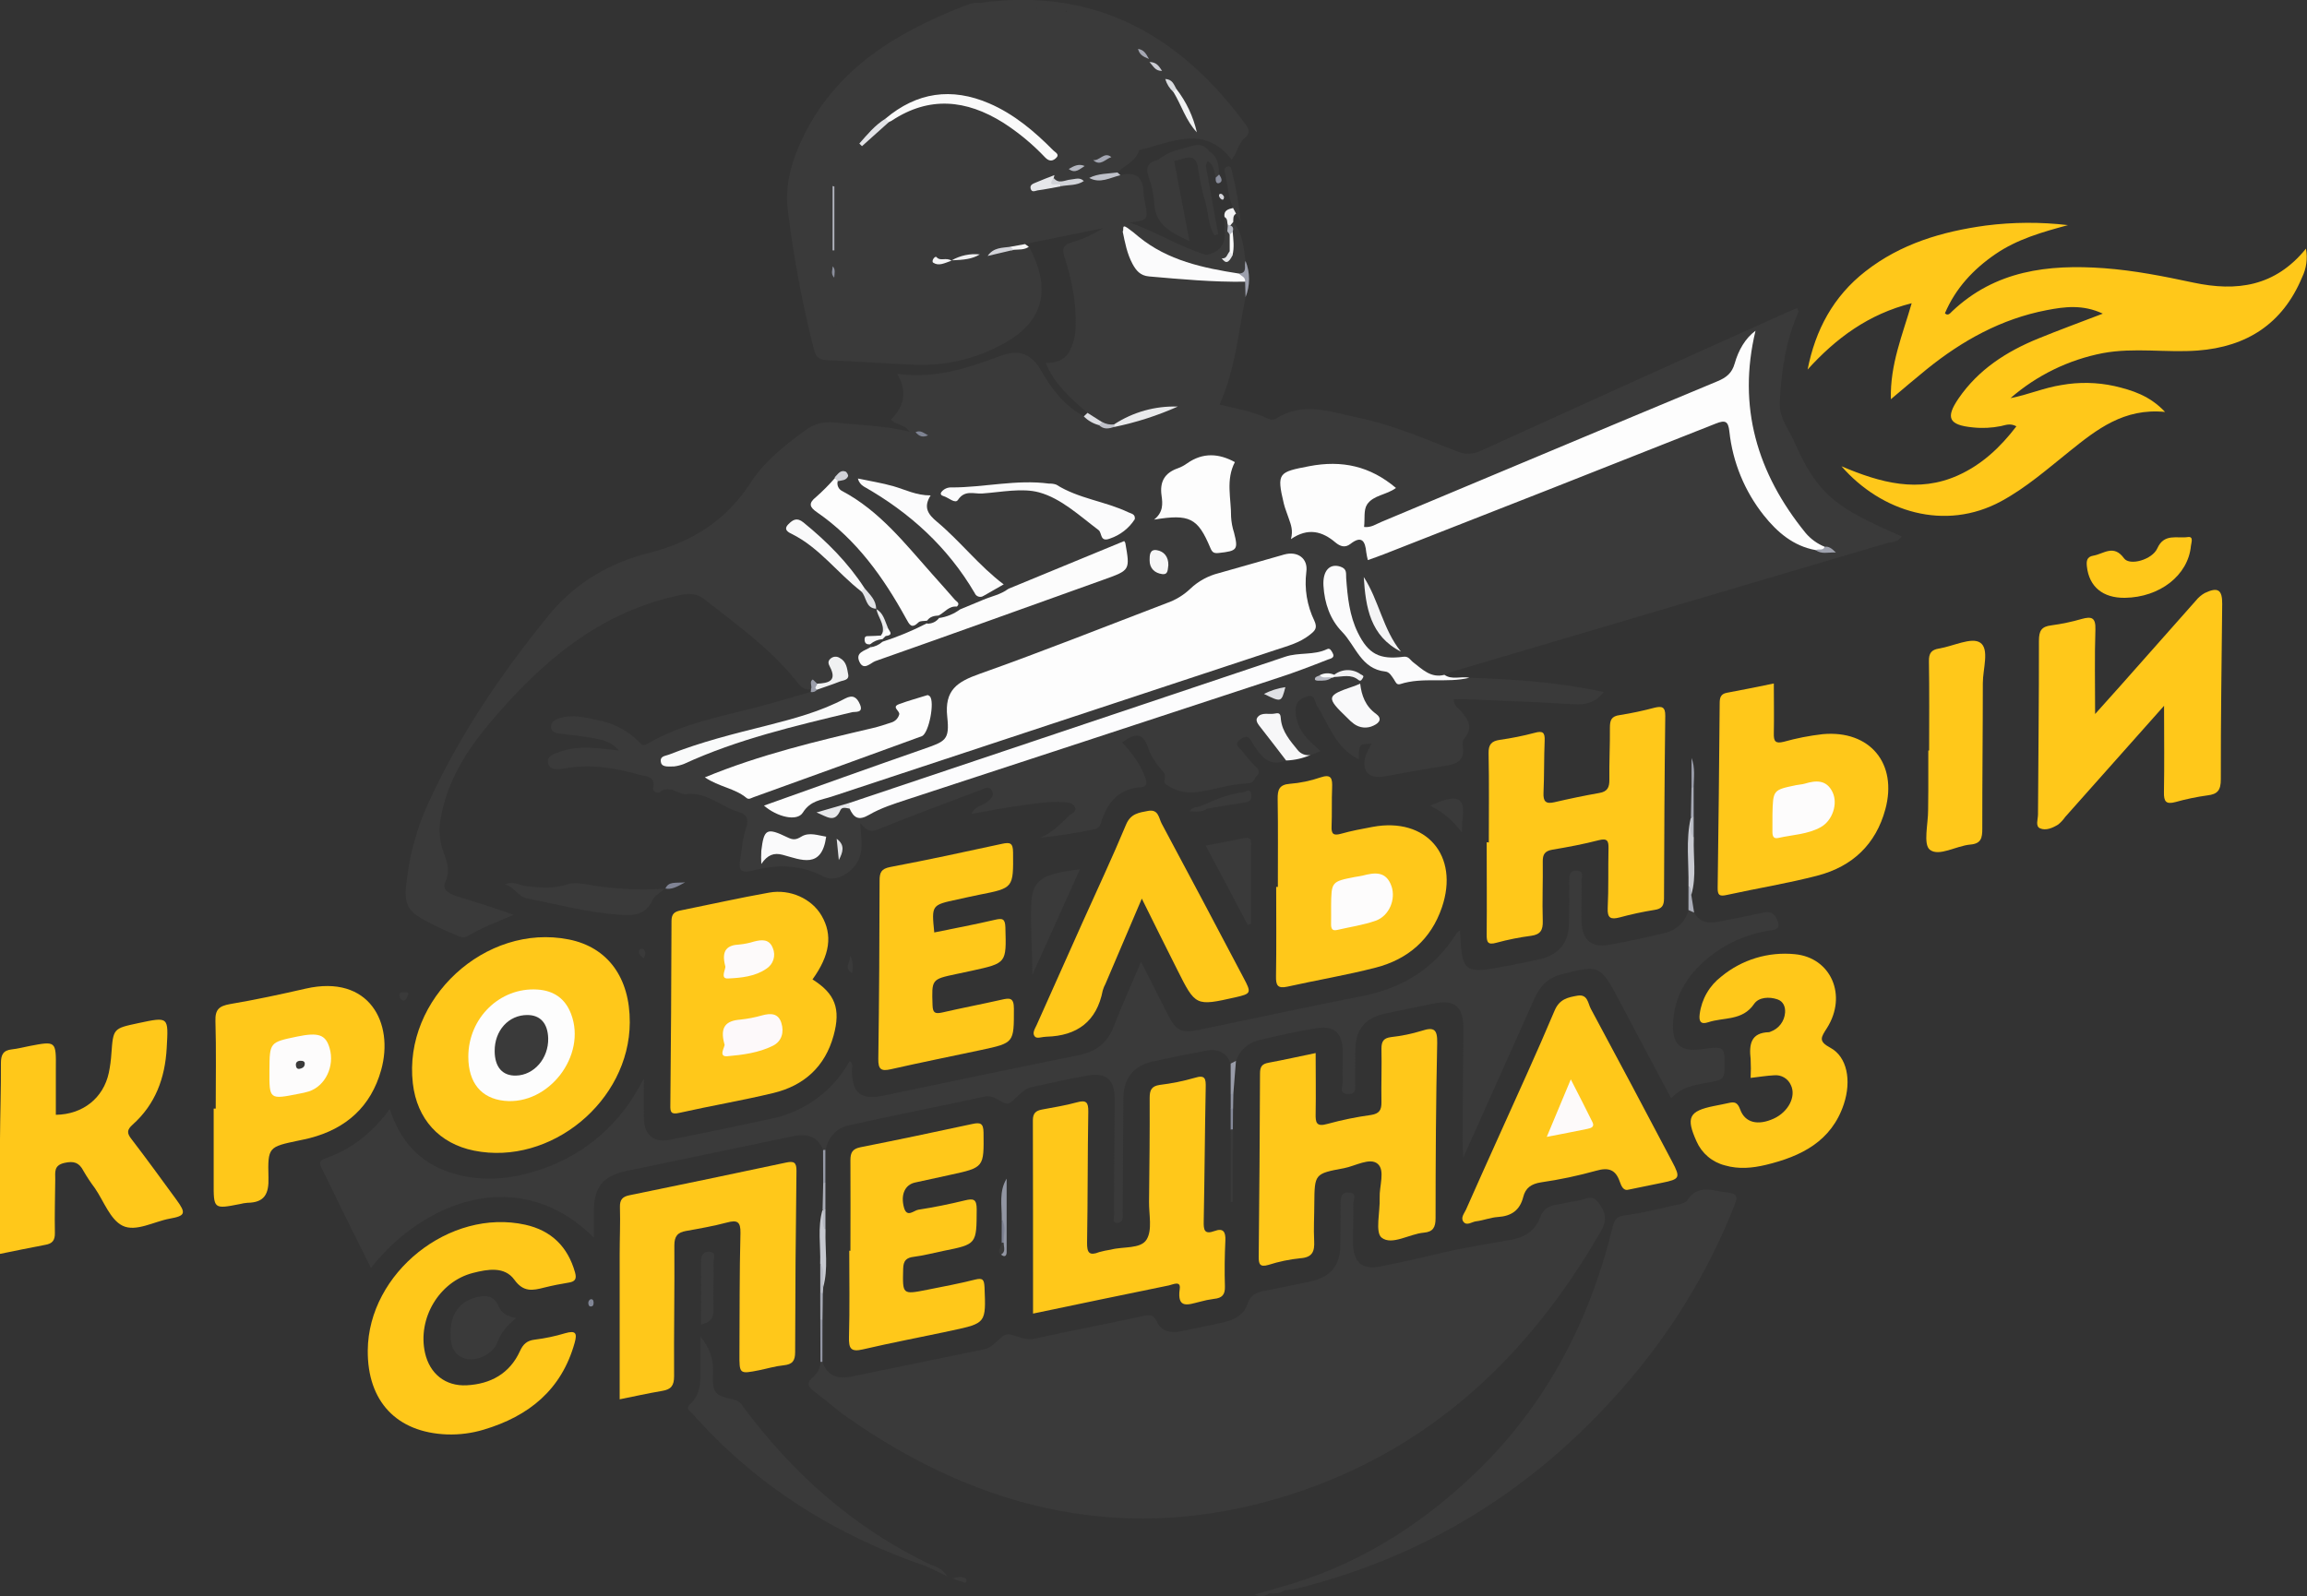 <svg width="380" height="263" viewBox="0 0 380 263" fill="none" xmlns="http://www.w3.org/2000/svg">
<rect x="0" y="0" width="380" height="263" fill="#333333" stroke="none"/>
<g clip-path="url(#clip0)">
<path d="M242.034 111.671C249.435 111.901 256.811 112.411 264.153 114.017C262.801 115.776 261.189 116.158 259.196 116.031C253.319 115.664 247.441 115.463 241.564 115.208C240.869 115.174 240.168 115.208 239.458 115.208C239.394 116.242 240.158 116.589 240.604 117.114C241.755 118.481 242.73 119.818 241.265 121.582C241.003 121.903 240.875 122.314 240.908 122.728C241.476 125.623 239.571 125.962 237.45 126.28C234.31 126.77 231.186 127.353 228.061 127.921C225.445 128.411 224.187 127.015 224.97 124.438C225.234 123.778 225.554 123.142 225.925 122.537C223.844 122.576 223.844 122.576 223.814 125.099C219.989 123.252 218.882 119.377 216.899 116.207C216.478 115.526 216.654 114.292 215.199 114.772C214.073 115.149 213.421 115.688 213.407 117.011C213.407 119.661 214.876 121.42 216.703 123.002C216.938 123.203 217.149 123.424 217.506 123.762L215.855 124.438C213.603 124.497 212.128 123.326 210.958 120.656C210.541 119.676 210.61 118.285 209.038 118.206C208.705 118.206 208.293 118.304 208.22 118.608C207.926 119.833 209.077 120.401 209.518 121.302C210.194 122.684 211.967 123.443 211.82 125.3C209.023 126.417 207.706 124.619 206.432 122.63C206.016 121.988 205.717 120.857 204.414 121.734C202.979 122.713 204.307 123.247 204.679 123.816C205.297 124.678 205.994 125.482 206.76 126.216C207.25 126.706 207.686 127.196 207.02 127.823C206.53 128.254 206.731 129.023 205.433 129.072C202.553 129.17 199.752 130.238 196.828 130.542C195.131 130.699 193.435 130.232 192.057 129.229C191.396 128.793 192.273 127.921 191.631 127.196C190.622 126.045 189.603 124.747 189.148 123.301C188.232 120.426 186.772 120.915 184.828 122.321C186.371 124.002 187.767 125.751 188.58 127.931C189.001 129.028 189.045 129.616 187.698 129.734C184.446 130.018 182.619 131.983 181.556 134.912C181.326 135.549 181.243 136.441 180.361 136.612C177.375 137.242 174.357 137.712 171.32 138.018C173.313 137.249 174.665 135.75 176.105 134.388C176.531 133.981 177.462 133.741 177.021 132.918C176.712 132.33 175.978 132.223 175.302 132.174C172.672 131.987 170.091 132.448 167.509 132.81C165.095 133.144 162.705 133.629 160.03 134.099C160.594 132.776 161.877 132.752 162.651 132.105C163.224 131.615 163.831 131.096 163.376 130.263C162.92 129.43 162.279 129.881 161.671 130.111C155.975 132.276 150.235 134.354 144.598 136.666C143.358 137.156 142.731 136.862 141.698 135.603C141.811 138.229 142.364 140.306 141.056 142.305C139.959 143.99 137.51 145.411 135.669 144.436C131.795 142.369 127.832 142.423 123.792 143.481C121.872 143.971 121.681 143.099 121.921 141.639C122.205 139.87 122.337 138.043 122.9 136.362C123.39 134.893 122.959 134.158 121.671 133.785C118.771 132.953 116.538 130.469 113.046 130.846C111.768 130.988 110.338 129.175 108.638 130.542C108.3 130.817 107.458 130.322 107.565 129.891C108.055 127.813 106.439 127.975 105.332 127.657C101.296 126.5 97.216 125.849 93.014 126.608C91.941 126.804 90.565 126.966 90.281 125.741C89.997 124.516 91.422 124.159 92.368 123.821C95.478 122.718 98.647 123.306 101.928 123.659C100.493 121.881 98.499 121.778 96.614 121.44C95.174 121.18 93.675 121.082 92.245 120.886C91.589 120.798 90.835 120.607 90.776 119.862C90.688 119.034 91.344 118.579 92.093 118.343C94.307 117.662 96.501 118.206 98.612 118.686C101.115 119.158 103.416 120.38 105.21 122.189C105.606 122.606 105.871 122.993 106.61 122.557C112.488 119.127 119.1 117.991 125.545 116.281C128.219 115.575 130.864 114.767 133.524 114.003C133.847 113.679 134.213 113.401 134.611 113.175C135.798 112.983 136.923 112.517 137.897 111.813C139.308 110.784 139.328 110.701 137.78 109.295C137.241 112.675 137.241 112.675 134.508 112.945C134.126 112.822 133.935 112.484 133.636 112.004C133.597 111.886 133.499 112.146 133.548 112.185C134.077 112.602 133.974 113.082 133.548 113.542C132.358 113.797 131.76 112.949 131.153 112.195C126.868 106.85 121.358 102.926 116.019 98.737C114.697 97.694 113.408 97.757 111.9 98.081C98.828 100.829 89.326 108.937 81 118.735C77.018 123.419 73.682 128.534 72.6 134.775C72.272 136.463 72.362 138.206 72.865 139.851C73.442 141.644 74.334 143.192 73.354 145.293C72.644 146.851 74.442 147.405 75.666 147.797C78.634 148.747 81.636 149.615 84.605 150.736C81.994 151.853 79.423 152.779 77.082 154.21C76.435 154.612 75.803 154.362 75.215 154.117C74.011 153.627 72.825 153.083 71.655 152.51C66.679 150.06 66.35 149.325 67.173 143.75C67.736 139.877 68.84 136.102 70.455 132.536C75.578 121.268 82.459 111.142 90.247 101.534C94.689 96.052 100.346 92.765 106.899 91.099C114.045 89.282 119.634 85.749 123.655 79.503C125.922 75.986 129.248 73.399 132.622 70.915C133.328 70.375 134.134 69.983 134.994 69.762C135.854 69.54 136.75 69.494 137.628 69.626C141.585 70.062 145.582 70.087 149.843 71.135C148.927 69.827 147.551 70.058 146.762 69.127C148.844 67.025 149.574 64.62 147.776 61.587C153.894 62.449 159.281 60.705 164.625 58.697C167.882 57.477 169.855 58.207 171.579 61.215C173.303 64.223 175.39 66.888 178.505 68.563C179.514 68.749 180.298 69.435 181.238 69.783C181.938 70.177 182.757 70.306 183.545 70.146C186.642 68.836 189.86 67.837 193.154 67.162C189.875 67.776 186.673 68.746 183.604 70.053C183.267 70.168 182.91 70.213 182.555 70.185C182.2 70.156 181.855 70.054 181.542 69.886C180.645 69.372 179.485 69.195 179.093 68.005C176.477 65.688 173.759 63.458 172.236 59.799C173.857 59.828 175.214 59.422 176.032 58.084C176.766 56.806 177.157 55.36 177.168 53.886C177.329 49.922 176.531 46.101 175.346 42.363C174.91 40.976 175.121 40.325 176.595 39.913C178.4 39.384 180.121 38.602 181.708 37.591L168.851 40.197C168.195 40.805 167.314 40.741 166.53 40.971C165.846 41.033 165.17 41.155 164.507 41.334C165.335 41.079 166.211 41.118 167.039 40.844C167.867 40.57 168.665 40.761 169.488 40.633C173.495 48.119 171.712 53.606 164.101 57.241C159.997 59.275 155.454 60.261 150.877 60.112C145.979 59.911 141.115 59.544 136.232 59.348C134.968 59.294 134.405 58.858 134.082 57.624C132.151 50.048 130.709 42.357 129.762 34.598C129.307 30.992 130.154 27.44 131.584 24.113C136.869 11.822 147.218 5.467 159.051 0.897C162.808 1.23 166.569 1.083 170.316 1.132C171.256 1.822 172.348 1.563 173.387 1.622C174.092 1.896 174.783 2.283 175.561 1.984C175.899 1.891 175.414 1.622 175.561 1.916C175.63 2.043 175.561 2.058 175.41 2.092C174.646 2.244 174.048 1.739 173.357 1.602C172.451 1.499 171.486 1.867 170.644 1.269C168.195 0.931 165.707 1.235 163.243 1.088C162.651 1.053 161.774 1.578 161.524 0.461C180.268 -2.107 194.261 5.698 205.115 20.415C205.712 21.228 206.035 21.884 205.085 22.673C203.969 23.589 203.841 25.123 202.871 26.294C198.37 20.478 192.934 23.447 187.664 24.741C186.165 25.23 184.813 26.21 183.138 26.166C182.159 26.088 181.365 26.607 180.498 26.896C179.939 27.185 179.353 27.421 178.75 27.602C177.885 27.655 177.045 27.916 176.301 28.361C175.6 28.941 174.753 29.314 173.852 29.439C172.808 29.672 171.817 30.101 170.933 30.703C172.402 30.576 173.504 30.164 174.66 30.12C175.875 29.801 177.143 29.792 178.338 29.385C178.762 29.179 179.224 29.062 179.695 29.042C181.321 29.184 182.913 28.523 184.544 28.866C187.081 28.165 188.281 29.209 188.364 31.761C188.392 32.246 188.459 32.727 188.565 33.201C189.163 36.239 189.167 36.239 186.043 36.69C185.279 37.224 185.298 37.919 185.636 38.684C187.36 44.254 186.439 44.876 194.452 45.243C197.44 45.381 200.398 45.954 203.4 45.817C203.73 45.778 204.064 45.813 204.379 45.92C204.693 46.027 204.98 46.202 205.217 46.434C205.415 47.263 205.397 48.128 205.164 48.947C203.964 54.826 203.484 60.872 200.873 66.667C203.523 67.294 206.398 67.779 209.028 69.043C209.219 69.115 209.423 69.145 209.627 69.131C209.83 69.118 210.028 69.061 210.208 68.965C214.685 66.079 219.255 67.897 223.721 68.818C229.315 69.974 234.58 72.248 239.884 74.325C240.535 74.618 241.243 74.762 241.957 74.745C242.671 74.728 243.372 74.551 244.008 74.227C260.595 66.672 277.2 59.16 293.823 51.691C294.543 51.367 295.293 51.069 295.988 50.76C296.135 51.069 296.292 51.25 296.253 51.348C294.196 56.022 293.446 60.852 293.172 66.001C293.035 68.5 294 69.729 294.862 71.429C295.009 71.718 295.195 71.988 295.322 72.287C299.441 81.869 302.669 83.726 313.214 88.375C312.655 89.394 311.544 89.267 310.691 89.517C286.81 96.598 262.925 103.666 239.037 110.72C238.653 110.86 238.278 111.024 237.915 111.21C236.196 112.381 234.766 111.362 233.448 110.47C232.344 109.647 230.996 109.216 229.618 109.246C226.787 109.309 224.97 107.59 223.555 105.326C221.899 102.686 221.596 99.663 221.16 96.679C221.086 96.189 221.116 95.7 221.018 95.21C220.92 94.72 220.685 94.23 220.131 94.176C219.46 94.093 219.098 94.563 218.848 95.107C218.574 95.709 218.515 96.387 218.682 97.027C220.117 102.784 223.379 107.036 228.35 110.431C231.288 112.435 234.144 110.985 236.96 111.685C238.626 112.109 240.371 112.104 242.034 111.671Z" fill="#3A3A3A"/>
<path d="M135.463 224.38C136.257 226.648 137.912 227.256 140.126 226.83C147.463 225.321 154.8 223.812 162.136 222.303C163.851 221.95 164.909 219.741 166.094 219.853C167.441 219.971 168.734 220.931 170.399 220.564C176.365 219.251 182.369 218.114 188.335 216.831C189.447 216.595 190.025 216.566 190.583 217.81C191.264 219.314 192.777 219.672 194.354 219.368C196.828 218.878 199.306 218.389 201.76 217.806C203.42 217.418 204.953 216.527 205.457 214.9C206.011 213.142 207.226 212.877 208.675 212.603C211.075 212.152 213.465 211.623 215.855 211.133C219.166 210.418 220.753 208.512 220.783 205.151C220.817 202.946 220.827 200.742 220.827 198.542C220.827 197.533 220.729 196.406 222.188 196.494C223.648 196.582 222.889 197.739 222.908 198.395C222.962 200.516 222.845 202.638 222.864 204.764C222.894 207.909 224.265 209.257 227.272 208.683C230.931 207.988 234.57 207.101 238.204 206.263C241.716 205.455 245.34 204.901 248.925 204.264C251.164 203.867 252.907 202.736 253.696 200.551C254.186 199.194 255.106 198.684 256.39 198.478C257.594 198.282 258.789 197.989 259.994 197.812C261.101 197.65 262.218 196.69 263.286 198.136C264.353 199.581 264.853 200.815 263.736 202.765C251.864 223.513 235.383 238.989 212.383 246.304C186.101 254.662 161.892 249.145 139.631 233.566C137.765 232.258 136.066 230.71 134.244 229.363C133.127 228.544 132.681 227.893 133.999 226.835C134.335 226.533 134.609 226.168 134.804 225.76C134.999 225.352 135.111 224.91 135.135 224.459C135.243 224.086 135.346 224.081 135.463 224.38Z" fill="#3A3A3A"/>
<path d="M202.71 175.242C201.995 173.282 200.491 172.763 198.605 173.121C195.667 173.684 192.689 174.262 189.75 174.928C186.699 175.624 185.078 177.701 185.043 180.891C184.99 186.848 184.97 192.805 184.936 198.763C184.936 199.253 184.906 199.742 184.936 200.232C184.965 200.869 184.808 201.457 184.108 201.482C183.128 201.521 183.51 200.683 183.51 200.223C183.51 197.038 183.51 193.854 183.54 190.674C183.54 187.406 183.608 184.144 183.589 180.876C183.589 177.936 182.183 176.687 179.239 177.192C176.115 177.726 173.014 178.441 169.934 179.122C168.322 179.475 167.485 181.023 166.285 181.738C165.384 182.272 163.944 180.303 162.264 180.66C154.785 182.277 147.277 183.752 139.807 185.412C137.78 185.863 136.443 187.333 135.977 189.449C135.87 189.724 135.742 189.733 135.595 189.484C134.645 187.137 132.838 186.745 130.59 187.215C121.428 189.139 112.259 191.053 103.084 192.957C99.366 193.731 97.848 195.583 97.819 199.414C97.819 200.85 97.819 202.285 97.819 203.931C89.159 195.186 77.248 195.015 66.708 203.255C64.629 204.921 62.747 206.819 61.1 208.914C59.861 206.435 58.71 204.142 57.578 201.844C56.109 198.846 54.64 195.843 53.17 192.844C52.769 192.026 52.191 191.34 53.66 190.831C57.921 189.361 61.335 186.637 64.195 182.733C65.851 187.789 68.848 191.291 73.677 193.021C78.394 194.687 83.14 194.491 87.881 193.055C95.185 190.966 101.368 186.074 105.082 179.445C105.312 179.049 105.542 178.652 106.062 177.736C106.062 180.298 106.022 182.287 106.062 184.276C106.125 187.024 107.663 188.323 110.357 187.789C115.872 186.698 121.375 185.555 126.867 184.359C129.611 183.819 132.204 182.686 134.465 181.04C136.725 179.393 138.599 177.272 139.954 174.825C140.601 175.315 140.317 175.898 140.322 176.378C140.366 180.17 141.791 181.278 145.592 180.499C156.264 178.274 166.936 176.016 177.628 173.865C180.435 173.302 182.34 171.95 183.398 169.24C184.754 165.772 186.287 162.382 187.948 158.462L192.263 166.972C193.732 169.912 194.57 170.299 197.675 169.647C206.569 167.795 215.454 165.875 224.368 164.116C230.945 162.823 236.191 159.658 239.81 153.94C239.946 153.748 240.1 153.569 240.271 153.406C240.325 153.357 240.423 153.353 240.501 153.323C240.77 160.265 241.123 160.535 248.176 159.158C250.013 158.8 251.859 158.457 253.681 158.026C256.806 157.282 258.388 155.293 258.442 152.108C258.481 149.82 258.486 147.537 258.471 145.249C258.471 144.294 258.471 143.349 259.789 143.456C260.979 143.554 260.499 144.539 260.509 145.147C260.553 147.351 260.464 149.556 260.509 151.76C260.538 154.803 262.076 156.17 264.995 155.68C268.041 155.136 271.073 154.479 274.08 153.754C275.049 153.568 275.944 153.11 276.662 152.433C277.379 151.757 277.889 150.889 278.131 149.933C278.67 149.575 278.792 150.134 279.061 150.359C279.958 152.02 281.461 152.167 283.068 151.868C285.468 151.421 287.859 150.931 290.243 150.398C291.414 150.134 292.202 150.286 292.726 151.555C293.216 152.706 292.991 153.098 291.771 153.279C287.871 153.811 284.202 155.436 281.187 157.968C277.798 160.809 275.667 164.336 275.569 168.907C275.501 172.126 276.906 173.317 280.134 172.89C284.209 172.322 284.101 172.322 284.052 176.32C284.052 177.873 283.171 178 282.127 178.216C279.747 178.706 277.23 178.813 275.27 180.954C273.419 177.481 271.627 174.12 269.839 170.759C268.771 168.751 267.713 166.732 266.645 164.719C263.599 158.977 263.418 158.938 257.158 160.54C254.866 161.127 253.593 162.617 252.687 164.65C248.915 173.121 245.115 181.576 241.035 190.694C240.971 189.332 240.898 188.602 240.903 187.877C240.942 181.758 241.006 175.629 241.045 169.525C241.045 165.811 239.639 164.625 236.069 165.365C233.434 165.904 230.803 166.428 228.178 166.997C224.843 167.722 223.28 169.608 223.246 172.969C223.222 174.683 223.246 176.398 223.202 178.108C223.173 178.995 223.628 180.293 222.031 180.259C220.435 180.224 221.209 178.96 221.169 178.24C221.086 176.535 221.223 174.811 221.169 173.106C221.101 170.25 219.769 168.961 216.992 169.402C213.7 169.892 210.434 170.646 207.196 171.43C206.36 171.641 205.591 172.063 204.964 172.656C204.337 173.248 203.873 173.992 203.616 174.816C203.356 175.066 203.258 175.585 202.71 175.242Z" fill="#3A3A3A"/>
<path d="M356.623 67.873C349.844 67.201 345.358 70.763 340.901 74.344C337.277 77.249 333.785 80.321 329.666 82.565C320.36 87.631 309.869 84.338 303.32 76.823C309.785 79.577 315.996 81.233 322.476 78.342C326.433 76.569 329.465 73.727 332.134 70.239C331.096 69.68 330.332 70.048 329.592 70.204C328.068 70.513 326.505 70.586 324.959 70.42C320.982 70.033 320.423 68.833 322.613 65.638C325.88 60.882 330.493 57.917 335.714 55.786C339.094 54.405 342.522 53.151 346.367 51.676C343.056 50.128 340.059 50.535 337.11 51.103C329.656 52.538 323.215 56.11 317.367 60.833C315.482 62.356 313.645 63.938 311.456 65.776C311.309 60.039 313.361 55.238 314.884 49.961C307.763 51.749 302.419 55.723 297.742 60.886C299.025 54.351 301.978 48.834 307.253 44.719C313.082 40.153 319.894 38.145 327.099 37.16C331.589 36.586 336.132 36.563 340.627 37.091C336.454 38.228 332.301 39.379 328.657 41.883C325.013 44.386 322.118 47.497 320.36 51.617C320.85 52.107 321.227 51.617 321.535 51.304C328.652 44.558 337.355 43.519 346.587 44.19C351.568 44.558 356.442 45.528 361.281 46.561C368.402 48.075 374.74 47.242 379.829 40.967C380.13 42.576 379.903 44.239 379.182 45.709C375.999 53.337 370.087 57.148 361.986 57.756C356.78 58.143 351.534 57.217 346.347 58.187C340.724 59.279 335.487 61.834 331.164 65.594C334.015 65.055 336.689 63.88 339.554 63.439C342.453 62.92 345.426 62.978 348.302 63.61C351.211 64.301 354.061 65.158 356.623 67.873Z" fill="#FFC81A"/>
<path d="M210.497 261.614C222.982 258.243 233.625 251.673 242.906 242.791C254.622 231.582 261.792 217.806 265.622 202.187C265.95 200.859 266.347 200.389 267.743 200.227C270.481 199.87 273.179 199.179 275.883 198.576C276.588 198.42 277.568 198.292 277.886 197.802C279.683 195.029 282.088 196.22 284.464 196.47C286.09 196.646 286.296 197.077 285.718 198.542C281.733 208.64 276.168 218.039 269.232 226.389C254.582 244.06 236.255 256.014 213.931 261.663C213.152 261.863 212.334 261.922 211.531 262.05C211.041 262.255 210.532 262.505 210.497 261.614Z" fill="#3A3A3A"/>
<path d="M103.735 168.466C103.676 181.439 90.707 192.114 78.085 189.582C72.365 188.43 68.682 184.389 68.001 178.5C66.389 164.572 79.966 152.045 93.704 154.788C100.096 156.062 103.77 161.069 103.735 168.466Z" fill="#FFC81A"/>
<path d="M170.159 216.429C170.159 205.651 170.159 195.113 170.13 184.585C170.13 183.414 170.619 183.002 171.628 182.811C173.553 182.448 175.493 182.145 177.373 181.625C178.921 181.199 179.284 181.601 179.259 183.174C179.137 190.361 179.181 197.543 179.058 204.73C179.029 206.42 179.435 206.949 181.071 206.293C181.699 206.121 182.337 205.986 182.981 205.891C185.004 205.347 187.879 205.817 188.859 204.235C189.838 202.653 189.241 200.129 189.265 198.013C189.329 192.301 189.393 186.583 189.368 180.866C189.368 179.578 189.696 178.946 191.033 178.75C192.976 178.517 194.898 178.128 196.779 177.589C198.552 177.03 198.63 177.765 198.6 179.181C198.458 186.529 198.414 193.878 198.272 201.227C198.243 202.618 198.356 203.456 200.07 202.819C201.48 202.295 201.902 202.956 201.838 204.367C201.72 206.895 201.686 209.433 201.764 211.961C201.809 213.328 201.275 213.876 199.991 213.999C199.183 214.106 198.382 214.27 197.596 214.489C195.755 214.94 193.84 215.763 194.32 212.363C194.526 210.932 193.188 211.652 192.547 211.784C185.063 213.308 177.574 214.881 170.159 216.429Z" fill="#FFC81A"/>
<path d="M133.832 161.372C137.564 163.709 138.519 166.213 137.305 170.622C135.904 175.732 132.451 178.862 127.406 180.082C122.268 181.322 117.043 182.199 111.885 183.36C110.524 183.668 110.386 183.218 110.416 182.086C110.509 171.974 110.592 161.862 110.607 151.755C110.607 150.575 111.097 150.212 112.076 150.011C116.94 149.032 121.788 147.939 126.667 147.072C130.178 146.43 133.71 148.091 135.321 150.854C137.177 154.029 136.727 157.35 133.832 161.372Z" fill="#FFC81A"/>
<path d="M356.456 116.286L340.181 134.594C339.854 135.064 339.463 135.486 339.02 135.848C338.114 136.411 336.983 136.906 336.023 136.475C335.229 136.122 335.685 135.005 335.69 134.217C335.739 124.668 335.861 115.11 335.846 105.566C335.846 103.964 336.238 103.225 337.884 103.034C339.579 102.807 341.256 102.455 342.899 101.98C344.52 101.53 345.206 101.745 345.147 103.7C345 108.168 345.098 112.646 345.098 117.643C346.641 115.923 347.915 114.507 349.183 113.082C353.346 108.379 357.513 103.675 361.682 98.972C362.088 98.463 362.586 98.036 363.152 97.713C365.316 96.67 366.056 97.155 366.032 99.511C365.938 109.138 365.787 118.77 365.806 128.416C365.806 130.194 365.272 130.866 363.583 131.052C361.808 131.298 360.052 131.665 358.327 132.149C356.765 132.566 356.402 132.061 356.437 130.508C356.52 125.942 356.456 121.391 356.456 116.286Z" fill="#FFC81A"/>
<path d="M102.07 230.553C102.07 222.538 102.07 214.636 102.07 206.729C102.07 204.117 102.192 201.506 102.114 198.89C102.08 197.655 102.54 197.161 103.686 196.93C112.297 195.167 120.904 193.37 129.507 191.541C130.756 191.277 131.212 191.502 131.192 192.918C131.062 202.866 130.988 212.818 130.972 222.773C130.972 224.243 130.507 224.801 129.081 224.948C127.656 225.095 126.373 225.497 125.016 225.767C121.779 226.408 121.779 226.403 121.798 222.989C121.837 216.38 121.798 209.761 121.965 203.167C122.009 201.251 121.416 200.977 119.731 201.428C117.532 202.011 115.284 202.408 113.036 202.809C111.606 203.054 111.077 203.667 111.077 205.21C111.131 212.387 110.984 219.564 111.033 226.766C111.033 228.295 110.543 228.931 109.074 229.167C106.723 229.563 104.352 230.097 102.07 230.553Z" fill="#FFC81A"/>
<path d="M245.232 138.812C245.232 133.913 245.296 129.014 245.193 124.115C245.164 122.645 245.683 122.106 247.035 121.9C248.969 121.629 250.886 121.243 252.775 120.744C254.142 120.362 254.489 120.69 254.43 122.052C254.308 124.903 254.372 127.76 254.24 130.611C254.176 132.046 254.607 132.507 256.037 132.174C258.486 131.605 260.964 131.086 263.447 130.65C264.78 130.42 265.103 129.724 265.088 128.465C265.049 125.614 265.206 122.758 265.176 119.906C265.176 118.662 265.406 117.996 266.822 117.814C268.75 117.509 270.661 117.103 272.547 116.599C273.708 116.33 274.316 116.428 274.296 117.937C274.169 127.965 274.12 137.994 274.09 148.022C274.09 149.218 273.747 149.742 272.498 149.923C270.569 150.232 268.658 150.644 266.773 151.158C265.357 151.52 264.735 151.319 264.814 149.61C264.98 146.357 264.868 143.089 264.946 139.811C264.975 138.567 264.78 138.067 263.34 138.435C260.822 139.086 258.256 139.566 255.689 139.998C254.465 140.208 254.097 140.772 254.117 141.957C254.161 145.215 254.014 148.478 254.117 151.755C254.161 153.225 253.75 153.965 252.231 154.181C250.294 154.432 248.376 154.815 246.491 155.327C245.022 155.748 244.87 155.195 244.88 153.95C244.929 148.894 244.88 143.843 244.88 138.763L245.232 138.812Z" fill="#FFC81A"/>
<path d="M216.708 173.503C216.708 176.932 216.767 180.2 216.708 183.453C216.673 184.957 216.806 185.711 218.667 185.172C221.023 184.527 223.418 184.036 225.837 183.703C227.199 183.492 227.566 182.88 227.547 181.596C227.493 178.657 227.615 175.717 227.547 172.778C227.547 171.568 227.904 171.029 229.148 170.872C230.85 170.686 232.531 170.34 234.168 169.838C236.196 169.177 236.774 169.583 236.73 171.822C236.519 181.454 236.465 191.086 236.461 200.727C236.461 202.236 236.03 202.961 234.541 203.093C232.131 203.304 229.285 205.239 227.586 203.926C226.464 203.054 227.346 199.64 227.253 197.366C227.174 195.431 228.198 192.825 226.915 191.747C225.632 190.669 223.251 192.119 221.361 192.477C216.531 193.374 216.536 193.408 216.487 198.327C216.487 200.37 216.355 202.412 216.463 204.45C216.551 206.175 216.198 207.17 214.195 207.312C212.41 207.491 210.649 207.857 208.94 208.404C207.471 208.84 207.314 208.228 207.329 206.993C207.436 196.956 207.508 186.917 207.544 176.873C207.544 175.766 207.853 175.291 208.959 175.095C211.511 174.625 214.034 174.051 216.708 173.503Z" fill="#FFC81A"/>
<path d="M0 206.591C0 200.223 0 193.942 0 187.666C0.024 183.507 0.181 179.338 0.152 175.183C0.152 173.787 0.519 173.052 1.954 172.895C2.934 172.792 3.874 172.538 4.834 172.351C9.242 171.504 9.242 171.504 9.198 176.094C9.198 178.622 9.198 181.15 9.198 183.678C13.636 183.619 17.035 180.925 17.926 176.746C18.14 175.705 18.281 174.651 18.347 173.591C18.656 169.456 18.641 169.456 22.755 168.579C27.834 167.496 27.751 167.491 27.457 172.699C27.183 177.642 25.586 181.954 21.854 185.29C20.904 186.142 20.874 186.686 21.643 187.661C24.171 190.958 26.615 194.324 29.068 197.685C30.695 199.909 30.538 200.321 27.962 200.786C25.385 201.251 22.368 203.03 20.189 201.952C18.146 200.948 17.103 197.91 15.629 195.764C14.944 194.853 14.314 193.9 13.743 192.913C13.033 191.546 12.186 191.252 10.623 191.6C8.821 192.007 9.11 193.148 9.1 194.324C9.071 197.263 8.983 200.203 9.041 203.142C9.066 204.362 8.625 204.906 7.459 205.102C4.996 205.558 2.532 206.087 0 206.591Z" fill="#FFC81A"/>
<path d="M60.576 222.489C60.684 209.712 74.059 199.022 86.534 201.79C90.805 202.741 93.523 205.406 94.713 209.629C94.998 210.643 94.802 211.138 93.734 211.314C92.368 211.535 91.001 211.804 89.664 212.137C87.763 212.627 86.235 212.955 84.727 210.854C83.106 208.615 80.319 209.114 77.904 209.732C72.331 211.152 68.736 217.247 70.009 222.91C70.783 226.34 73.364 228.432 76.89 228.241C80.809 228.03 83.953 226.32 85.643 222.612C86.177 221.436 86.823 220.872 88.092 220.72C89.789 220.51 91.465 220.156 93.102 219.662C94.816 219.172 95.105 219.633 94.655 221.24C92.495 229 87.093 233.341 79.672 235.555C77.715 236.142 75.676 236.407 73.633 236.339C65.341 236.025 60.502 230.891 60.576 222.489Z" fill="#FFC81A"/>
<path d="M35.533 182.649C35.533 177.838 35.627 173.018 35.484 168.207C35.426 166.306 36.111 165.757 37.884 165.434C42.057 164.728 46.211 163.837 50.335 162.891C60.865 160.486 64.93 168.608 62.785 176.29C61.11 182.311 57.025 185.966 51.03 187.514C50.398 187.676 49.757 187.803 49.12 187.936C44.256 188.964 44.085 188.969 44.222 194.006C44.31 196.72 43.566 198.14 40.759 198.175C40.353 198.206 39.949 198.273 39.554 198.376C35.147 199.238 35.181 199.238 35.196 194.652C35.196 190.65 35.196 186.652 35.196 182.654L35.533 182.649Z" fill="#FFC81A"/>
<path d="M292.178 112.611C292.178 115.468 292.232 118.147 292.178 120.827C292.144 122.121 292.423 122.571 293.819 122.214C295.921 121.627 298.066 121.207 300.235 120.96C308.007 120.264 312.587 125.785 310.549 133.33C308.992 139.116 305.113 142.751 299.451 144.245C294.504 145.548 289.43 146.352 284.43 147.454C283.225 147.723 282.906 147.508 282.926 146.249C283.078 136.142 283.166 126.04 283.259 115.938C283.259 115.051 283.357 114.341 284.434 114.145C287.011 113.66 289.513 113.17 292.178 112.611Z" fill="#FFC81A"/>
<path d="M210.483 146.136C210.483 141.32 210.531 136.504 210.453 131.694C210.429 130.17 210.664 129.278 212.456 129.141C214.162 129.006 215.843 128.657 217.462 128.102C219.343 127.456 219.475 128.308 219.421 129.793C219.328 131.914 219.421 134.04 219.333 136.162C219.274 137.416 219.651 137.71 220.866 137.377C222.59 136.887 224.353 136.563 226.111 136.235C234.927 134.604 240.413 140.958 237.509 149.492C235.711 154.783 231.901 158.056 226.616 159.423C221.811 160.667 216.899 161.48 212.055 162.563C210.414 162.925 210.149 162.308 210.179 160.824C210.262 155.925 210.208 151.025 210.208 146.126L210.483 146.136Z" fill="#FFC81A"/>
<path d="M140.077 206.082C140.077 201.104 140.111 196.127 140.077 191.149C140.077 189.876 140.434 189.278 141.767 189.013C147.913 187.803 154.045 186.5 160.158 185.187C161.441 184.913 161.99 185.025 162.004 186.608C162.068 192.355 162.132 192.355 156.435 193.589C154.525 194.001 152.615 194.412 150.71 194.838C149.059 195.206 148.31 196.842 148.908 198.988C149.397 200.688 150.529 199.429 151.258 199.316C153.835 198.919 156.391 198.4 158.919 197.783C160.354 197.435 160.878 197.553 160.878 199.253C160.848 204.999 160.922 204.999 155.343 206.111C153.751 206.43 152.169 206.871 150.558 207.067C149.255 207.223 148.795 207.713 148.765 209.07C148.668 213.308 148.609 213.318 152.747 212.5C155.377 211.971 158.027 211.486 160.628 210.824C161.926 210.496 162.097 210.893 162.166 212.074C162.406 217.992 162.44 218.006 156.744 219.231C151.885 220.275 147.002 221.191 142.168 222.318C140.131 222.808 139.788 222.176 139.842 220.275C139.974 215.547 139.886 210.814 139.886 206.067L140.077 206.082Z" fill="#FFC81A"/>
<path d="M153.889 153.632C157.346 152.921 160.623 152.314 163.87 151.55C165.139 151.251 165.565 151.373 165.604 152.819C165.771 158.698 165.82 158.673 160.114 159.932C159.242 160.123 158.365 160.3 157.488 160.491C153.409 161.358 153.467 161.358 153.604 165.605C153.644 166.884 154.011 167.075 155.177 166.825C158.424 166.076 161.705 165.453 164.972 164.714C166.29 164.41 167.01 164.336 167.005 166.183C167.005 171.822 167.093 171.827 161.554 173.008C156.617 174.056 151.67 175.056 146.748 176.168C145.141 176.535 144.646 176.202 144.671 174.468C144.813 164.67 144.862 154.871 144.882 145.102C144.882 143.76 145.136 143.143 146.645 142.849C152.801 141.683 158.928 140.36 165.056 139.028C166.368 138.743 166.858 138.871 166.868 140.429C166.917 146.308 166.98 146.308 161.274 147.425C160.079 147.665 158.889 147.939 157.699 148.199C153.428 149.11 153.433 149.11 153.889 153.632Z" fill="#FFC81A"/>
<path d="M268.272 196.004C267.434 196.279 267.062 195.446 266.802 194.691C266.117 192.693 264.946 192.31 262.918 192.889C259.937 193.72 256.906 194.36 253.843 194.804C252.241 195.049 251.276 195.715 250.904 197.21C250.346 199.414 248.945 200.379 246.711 200.517C245.507 200.595 244.331 201.085 243.121 201.227C242.441 201.31 241.628 202.011 241.074 201.33C240.521 200.649 241.192 199.929 241.476 199.292C243.214 195.338 244.997 191.414 246.765 187.475C249.895 180.489 253.108 173.542 256.071 166.497C256.874 164.606 258.246 164.327 259.847 164.047C261.532 163.768 261.552 165.306 262.027 166.198C266.539 174.589 271.014 183.002 275.452 191.438C276.828 194.04 276.696 194.285 273.811 194.868L268.272 196.004Z" fill="#FFC81A"/>
<path d="M288.357 177.598C288.409 176.565 288.409 175.53 288.357 174.497C288.088 172.097 288.357 170.132 291.414 170.064C291.495 170.048 291.573 170.018 291.644 169.975C292.302 169.742 292.878 169.323 293.301 168.767C293.725 168.212 293.978 167.546 294.029 166.85C294.107 165.909 293.75 164.998 292.8 164.665C291.399 164.175 289.68 164.302 288.931 165.404C287.011 168.241 283.92 167.57 281.354 168.432C280.095 168.853 279.811 168.231 279.968 167.065C280.126 165.849 280.524 164.676 281.139 163.615C281.753 162.554 282.572 161.625 283.548 160.883C285.221 159.505 287.149 158.471 289.223 157.841C291.297 157.212 293.474 156.998 295.631 157.213C301.582 157.762 304.334 163.998 300.93 169.383C299.951 170.916 299.461 171.553 301.503 172.64C304.226 174.11 305.005 177.995 303.712 181.905C301.679 188.058 296.664 190.527 290.895 191.919C288.671 192.453 286.408 192.678 284.126 192.012C283.097 191.752 282.14 191.261 281.33 190.576C280.519 189.891 279.876 189.03 279.448 188.058C277.67 184.114 278.185 183.061 282.338 182.223C283.136 182.061 283.935 181.915 284.728 181.733C285.708 181.503 286.198 181.616 286.633 182.791C287.432 185.011 289.572 185.486 292.163 184.305C294.568 183.203 295.885 180.665 294.994 178.799C294.766 178.267 294.374 177.821 293.876 177.528C293.377 177.234 292.797 177.108 292.222 177.167C290.997 177.231 289.788 177.432 288.357 177.598Z" fill="#FFC81A"/>
<path d="M188.075 148.057C185.979 152.956 184.039 157.517 182.105 162.063C181.91 162.421 181.754 162.799 181.64 163.19C180.66 168.285 177.437 170.676 172.368 170.808C171.741 170.808 170.874 171.146 170.536 170.852C169.9 170.294 170.477 169.51 170.766 168.853C173.287 163.21 175.811 157.563 178.338 151.912C180.733 146.567 183.236 141.257 185.484 135.853C186.239 134.045 187.59 133.893 189.114 133.604C190.838 133.286 190.872 134.8 191.337 135.677C195.882 144.142 200.364 152.637 204.855 161.152C206.158 163.602 206.099 163.724 203.484 164.322C196.93 165.791 196.93 165.791 193.894 159.736C191.993 155.959 190.122 152.201 188.075 148.057Z" fill="#FFC81A"/>
<path d="M317.759 123.649C317.759 118.75 317.808 113.851 317.725 108.952C317.7 107.629 318.121 107.061 319.38 106.855C321.711 106.478 324.728 104.934 326.154 105.875C327.741 106.914 326.599 110.235 326.604 112.558C326.604 120.553 326.506 128.548 326.516 136.563C326.516 138.062 326.325 139.013 324.523 139.155C322.221 139.361 319.356 141.188 317.872 139.998C316.75 139.091 317.607 135.726 317.592 133.452C317.592 132.394 317.622 131.331 317.622 130.273C317.622 128.068 317.622 125.864 317.622 123.664L317.759 123.649Z" fill="#FFC81A"/>
<path d="M152.679 258.106C137.687 252.986 124.629 244.878 114.084 232.949C113.732 232.547 112.816 232.165 113.629 231.415C115.784 229.426 115.328 226.81 115.382 224.316C115.382 223.111 115.382 221.906 115.382 220.206C116.984 222.225 117.527 223.993 117.449 226.085C117.317 229.559 117.645 229.911 121.024 230.651C121.293 230.718 121.545 230.84 121.765 231.008C121.985 231.177 122.168 231.389 122.303 231.631C130.536 242.747 140.591 251.717 153.159 257.733C153.169 258.106 153.144 258.385 152.679 258.106Z" fill="#3A3A3A"/>
<path d="M350.001 98.497C346.377 98.541 344.124 96.684 343.747 93.358C343.644 92.447 343.717 91.736 344.81 91.55C346.514 91.266 348.14 89.62 349.864 91.991C350.795 93.275 354.517 92.207 355.34 90.355C356.466 87.817 358.616 88.753 360.36 88.488C361.374 88.331 360.933 89.419 360.879 89.958C360.424 94.779 355.766 98.419 350.001 98.497Z" fill="#FFC81A"/>
<path d="M109.544 146.386C108.829 147.033 107.815 147.547 107.453 148.346C106.346 150.795 104.352 150.859 102.187 150.722C96.966 150.393 91.927 149.027 86.823 148.027C85.324 147.738 84.702 146.068 83.159 145.739C84.497 145.093 85.657 145.901 86.857 146.028C89.042 146.249 91.065 146.479 93.323 145.739C95.017 145.176 97.153 145.891 99.087 146.097C102.569 146.545 106.086 146.653 109.588 146.42L109.544 146.386Z" fill="#3A3A3A"/>
<path d="M242.034 111.671C238.292 112.582 234.369 111.509 230.652 112.709C230.015 112.92 229.858 112.308 229.599 111.93C229.226 111.387 228.864 110.715 228.198 110.647C224.187 110.23 223.3 106.394 221.047 104.082C219.088 102.073 218.167 99.384 217.996 96.523C217.844 94.024 219.029 92.799 220.758 93.353C221.948 93.735 221.679 94.514 221.738 95.249C221.963 98.345 222.272 101.422 223.667 104.258C225.382 107.742 227.223 108.731 231.176 108.207C232.028 108.09 232.278 108.736 232.758 109.104C234.286 110.279 235.696 111.764 237.92 111.186C239.198 112.077 240.677 111.372 242.034 111.671Z" fill="#FBFBFC"/>
<path d="M85.031 217.164C83.502 218.413 82.489 219.579 81.92 221.191C81.264 223.048 78.521 224.375 76.734 223.871C74.481 223.234 74.167 221.421 74.211 219.432C74.28 216.36 75.788 214.396 78.511 213.725C80.094 213.333 81.411 213.504 82.121 215.219C82.606 216.38 83.571 216.909 85.031 217.164Z" fill="#3A3A3A"/>
<path d="M177.883 143.231L170.046 160.603C170.046 156.655 169.733 152.877 169.855 149.11C169.997 145.014 171.496 143.99 177.883 143.231Z" fill="#3A3A3A"/>
<path d="M205.541 152.397L198.601 139.321C200.829 138.89 202.862 138.523 204.875 138.092C206.236 137.803 206.075 138.689 206.075 139.513C206.075 143.758 206.075 147.993 206.075 152.216L205.541 152.397Z" fill="#3A3A3A"/>
<path d="M193.394 26.504C194.217 30.811 195.04 35.112 195.926 39.732C192.89 38.301 190.265 37.081 190.118 33.417C190.017 31.953 189.705 30.51 189.192 29.135C188.619 27.469 189.192 26.686 190.774 26.323C192.88 25.686 192.88 25.686 193.394 26.504Z" fill="#3A3A3A"/>
<path d="M184.926 38.135C184.059 36.665 185.039 36.665 186.057 36.665C190.372 38.135 194.256 40.678 198.65 41.981C199.472 41.804 200.222 42.417 201.049 42.191C201.725 42.299 202.343 42.299 202.46 41.403C202.522 40.424 202.534 39.443 202.494 38.463C202.494 38.012 202.416 37.562 202.431 37.111C202.519 36.739 202.71 36.494 203.136 36.552C204.708 38.409 204.821 40.731 205.164 42.98C205.36 43.896 205.653 44.847 204.512 45.4C198.385 45.248 192.758 43.558 187.781 39.894C186.88 39.242 186.057 38.429 184.926 38.135Z" fill="#3A3A3A"/>
<path d="M173.685 28.851C174.665 28.978 175.37 28.444 176.041 27.837C176.935 27.794 177.818 27.629 178.667 27.347L180.057 26.367C181.199 27.087 182.017 25.662 183.06 25.877C184.696 25.941 185.832 23.962 187.644 24.755C187.071 26.578 185.298 27.205 184.069 28.405C182.608 29.065 181.013 29.373 179.411 29.307L178.52 29.797C177.562 29.764 176.604 29.864 175.674 30.095C174.876 30.272 174.072 30.419 173.553 29.532C173.524 29.416 173.52 29.294 173.543 29.177C173.566 29.059 173.615 28.948 173.685 28.851Z" fill="#3A3A3A"/>
<path d="M211.844 125.3C210.468 123.507 209.101 121.709 207.706 119.936C207.294 119.406 206.726 118.77 207.103 118.221C207.813 117.241 209.062 117.79 210.071 117.555C210.987 117.334 210.918 117.991 210.982 118.534C211.212 120.592 212.51 122.047 213.744 123.576C213.991 123.889 214.316 124.131 214.688 124.276C215.059 124.42 215.462 124.463 215.855 124.399C214.587 124.949 213.226 125.255 211.844 125.3Z" fill="#F7F7F8"/>
<path d="M193.394 26.504C192.591 25.402 191.621 26.784 190.774 26.328C191.947 25.384 193.341 24.754 194.824 24.496C196.132 24.75 197.518 24.099 198.782 24.839C199.512 25.725 198.037 26.48 198.635 27.357L200.663 38.625L200.031 38.757C199.012 37.116 199.051 35.146 198.561 33.334C198.043 31.618 197.655 29.866 197.401 28.092C197.2 26.108 196.421 25.52 194.58 26.235C194.192 26.355 193.796 26.445 193.394 26.504Z" fill="#3A3A3A"/>
<path d="M115.475 218.237C115.475 214.719 115.505 211.378 115.475 208.032C115.475 206.993 115.671 206.165 116.871 206.253C118.071 206.342 117.518 207.38 117.527 207.978C117.571 210.589 117.444 213.2 117.527 215.816C117.547 217.213 116.964 217.913 115.475 218.237Z" fill="#3A3A3A"/>
<path d="M240.824 137.176C239.159 135.069 237.714 133.785 235.574 132.766C237.367 131.948 239.399 131.13 240.34 131.84C241.593 132.811 240.668 134.942 240.824 137.176Z" fill="#3A3A3A"/>
<path d="M197.807 132.801C200.021 131.821 202.245 130.841 204.693 130.547C205.227 130.488 205.962 129.714 206.114 130.959C206.212 131.762 205.825 132.095 205.031 132.213C202.95 132.521 200.883 132.899 198.806 133.251C198.361 133.345 197.792 133.746 197.807 132.801Z" fill="#3A3A3A"/>
<path d="M278.121 145.994C278.204 142.217 277.631 138.42 278.518 134.677L278.753 134.937C278.939 135.97 278.542 137.048 278.998 138.057C278.88 141.188 279.488 144.348 278.586 147.444C278.077 147.052 278.533 146.371 278.121 145.994Z" fill="#C8CAD1"/>
<path d="M203.107 34.264C202.313 32.467 202.22 30.502 201.809 28.616C201.711 28.16 201.539 27.592 202.196 27.42C202.759 27.278 202.832 27.837 202.911 28.18C203.597 30.918 204.088 33.701 204.38 36.508L203.572 35.225C203.224 34.999 203.43 34.49 203.107 34.264Z" fill="#3A3A3A"/>
<path d="M165.002 200.825C165.036 198.596 164.512 196.313 165.81 194.192C165.81 198.229 165.81 202.265 165.81 206.302C165.81 206.915 165.487 207.214 164.899 206.709C164.962 205.979 165.281 205.283 165.193 204.529C165.08 203.314 165.384 202.045 165.002 200.825Z" fill="#9296A3"/>
<path d="M135.977 202.701C135.875 205.842 136.467 209.012 135.586 212.123C134.88 210.873 135.674 209.443 135.096 208.179C135.194 205.239 134.635 202.241 135.488 199.316L135.728 199.576C135.924 200.61 135.527 201.687 135.977 202.701Z" fill="#C7C9D0"/>
<path d="M201.216 42.554C200.236 43.044 199.423 42.554 198.649 42.005C200.76 41.594 201.882 40.383 201.735 38.159C201.825 38.086 201.935 38.042 202.051 38.033C202.166 38.025 202.282 38.052 202.382 38.11C202.523 38.22 202.639 38.359 202.724 38.516C202.808 38.674 202.858 38.848 202.871 39.026C202.91 39.873 202.887 40.721 202.803 41.564C202.46 42.191 202.279 43.112 201.216 42.554Z" fill="#3A3A3A"/>
<path d="M170.806 1.382C167.651 1.382 164.497 1.382 161.343 1.382C160.564 1.382 159.707 1.631 159.046 0.941C159.804 0.533 160.672 0.378 161.524 0.5C163.665 1.44 165.932 0.656 168.092 0.921C169.003 1.029 170.027 0.544 170.796 1.411L170.806 1.382Z" fill="#3A3A3A"/>
<path d="M198.635 27.347C197.709 26.499 198.821 25.73 198.728 24.897C198.855 24.692 198.997 24.687 199.144 24.897C200.613 25.799 200.795 27.229 200.785 28.753C200.917 29.243 200.711 29.4 200.241 29.277C200.065 28.449 199.986 27.567 199.394 26.921C198.718 26.191 198.772 26.994 198.635 27.347Z" fill="#3A3A3A"/>
<path d="M203.057 189.523V198.018H202.71V189.523C202.827 189.297 202.945 189.297 203.057 189.523Z" fill="#3A3A3A"/>
<path d="M179.411 29.316C180.88 28.562 182.501 28.631 184.069 28.415L184.558 28.866C182.864 29.262 181.218 30.306 179.411 29.316Z" fill="#BFC1C9"/>
<path d="M199.144 24.897H198.728C197.409 25.175 196.036 25.024 194.81 24.466C196.308 24.138 197.871 23.158 199.144 24.897Z" fill="#3A3A3A"/>
<path d="M202.71 175.242L203.582 174.791C203.44 176.594 203.293 178.402 203.151 180.205C203.008 180.425 202.862 180.425 202.715 180.205L202.71 175.242Z" fill="#999CA9"/>
<path d="M204.066 45.072C205.595 44.998 204.835 43.71 205.164 43C205.932 44.911 205.932 47.046 205.164 48.957L205.09 46.414C204.728 45.978 203.934 45.871 204.066 45.072Z" fill="#9C9FAC"/>
<path d="M135.463 224.38H135.301H135.14C135.14 222.071 135.132 219.767 135.115 217.467C135.238 217.223 135.355 217.237 135.478 217.467L135.463 224.38Z" fill="#9497A5"/>
<path d="M203.106 34.264L203.596 35.205C203.053 35.524 203.16 36.062 203.136 36.562L202.646 37.155C202.563 37.216 202.466 37.255 202.364 37.267C202.262 37.279 202.158 37.264 202.063 37.224C201.755 36.783 202.117 36.17 201.691 35.754C201.524 34.656 202.308 34.456 203.106 34.264Z" fill="#F3F3F4"/>
<path d="M135.571 189.489C135.697 189.47 135.825 189.458 135.953 189.454C135.953 191.267 135.953 193.075 135.953 194.887C135.835 195.123 135.713 195.127 135.59 194.887C135.585 193.089 135.581 191.287 135.571 189.489Z" fill="#969AA7"/>
<path d="M278.616 129.734V124.889C279.257 126.486 279.008 128.112 278.973 129.734C278.856 129.964 278.738 129.974 278.616 129.734Z" fill="#999CA9"/>
<path d="M179.127 68.024L181.551 69.558C181.61 69.984 181.551 70.278 181.017 70.048C180.07 69.802 179.207 69.304 178.52 68.607L179.127 68.024Z" fill="#DDDEE2"/>
<path d="M135.106 208.179C135.987 209.404 135.277 210.824 135.595 212.123C135.595 212.426 135.561 212.73 135.541 213.034C135.404 213.254 135.262 213.249 135.115 213.034L135.106 208.179Z" fill="#B7B9C2"/>
<path d="M278.121 145.994C278.65 146.357 278.469 146.949 278.586 147.464C278.738 148.444 278.895 149.399 279.047 150.364L278.116 149.938C278.116 148.615 278.118 147.301 278.121 145.994Z" fill="#A9ACB7"/>
<path d="M278.616 129.734H278.973V134.633C278.851 134.878 278.733 134.863 278.616 134.633L278.518 134.657C278.552 133.011 278.582 131.375 278.616 129.734Z" fill="#A7AAB6"/>
<path d="M152.679 258.106L153.139 257.748C153.996 258.14 155.059 258.204 156.009 259.708L152.679 258.106Z" fill="#3A3A3A"/>
<path d="M135.595 194.892C135.716 194.9 135.837 194.9 135.958 194.892C135.958 196.362 135.958 197.832 135.958 199.301C135.835 199.537 135.713 199.537 135.59 199.301H135.492C135.532 197.842 135.561 196.367 135.595 194.892Z" fill="#AAADB8"/>
<path d="M135.106 213.044H135.532C135.532 214.513 135.497 215.983 135.478 217.453H135.297H135.115C135.11 215.988 135.11 214.518 135.106 213.044Z" fill="#A6A9B4"/>
<path d="M109.588 146.43C110.117 145.2 111.175 145.509 112.85 145.377C111.381 146.19 110.568 146.602 109.544 146.386L109.588 146.43Z" fill="#808495"/>
<path d="M165.002 200.825C165.79 202.089 165.266 203.471 165.335 204.798L165.129 204.931L164.992 204.73C164.997 203.427 164.997 202.123 165.002 200.825Z" fill="#7E8293"/>
<path d="M66.429 164.87C66.232 164.813 66.062 164.688 65.949 164.518C65.835 164.348 65.785 164.143 65.807 163.94C65.807 163.337 66.38 163.528 66.723 163.479C67.065 163.43 67.379 163.587 67.183 164.023C67.021 164.371 66.923 164.817 66.429 164.87Z" fill="#3A3A3A"/>
<path d="M169.464 40.663C168.709 41.202 167.823 41.084 166.975 41.153C166.446 41.368 166.324 41.118 166.398 40.663L168.846 40.217L169.464 40.663Z" fill="#F5F5F6"/>
<path d="M156.969 260.061C158.473 259.571 159.232 259.967 159.208 260.354C159.159 261.163 158.502 260.497 158.115 260.506C157.716 260.406 157.331 260.256 156.969 260.061Z" fill="#3A3A3A"/>
<path d="M210.497 261.614L211.531 262.054C210.762 262.574 209.88 262.544 209.008 262.544C208.957 262.508 208.918 262.456 208.898 262.396C208.878 262.336 208.877 262.272 208.896 262.211C208.935 262.099 208.979 262.045 209.018 262.045L210.497 261.614Z" fill="#3A3A3A"/>
<path d="M140.077 157.443C140.472 158.353 140.567 159.366 140.346 160.334C138.955 159.427 140.023 158.732 140.077 157.443Z" fill="#3A3A3A"/>
<path d="M202.71 186.093C202.71 184.952 202.71 183.81 202.71 182.664C202.837 182.439 202.964 182.424 203.097 182.664L203.072 186.093C202.96 186.304 202.837 186.314 202.71 186.093Z" fill="#858999"/>
<path d="M202.71 186.093C202.832 186.093 202.959 186.093 203.087 186.093C203.087 187.235 203.087 188.381 203.087 189.523H202.734L202.71 186.093Z" fill="#3A3A3A"/>
<path d="M278.616 134.628C278.735 134.638 278.854 134.638 278.973 134.628C278.973 135.765 278.973 136.9 278.973 138.033C278.165 136.975 278.684 135.765 278.616 134.628Z" fill="#B7BAC3"/>
<path d="M197.807 132.801L198.787 133.251C197.934 133.81 197.009 133.805 195.975 133.648C196.401 132.859 197.229 133.07 197.807 132.801Z" fill="#3A3A3A"/>
<path d="M135.595 199.297C135.718 199.304 135.84 199.304 135.963 199.297V202.697C135.179 201.648 135.693 200.438 135.595 199.297Z" fill="#B7BAC3"/>
<path d="M133.578 113.562C133.837 113.043 133.264 112.381 133.842 111.96C133.896 111.921 134.332 112.396 134.577 112.631C134.866 112.954 134.577 113.292 134.601 113.611C134.485 113.775 134.321 113.901 134.133 113.971C133.944 114.042 133.739 114.055 133.543 114.008C133.573 113.861 133.585 113.711 133.578 113.562Z" fill="#9B9EAB"/>
<path d="M209.018 262.054C209.018 262.221 209.018 262.388 209.018 262.544C208.328 263.078 207.588 263.127 206.608 262.726L209.018 262.054Z" fill="#3A3A3A"/>
<path d="M164.992 204.73C165.111 204.713 165.232 204.737 165.335 204.798C165.305 205.465 165.727 206.234 164.884 206.709C164.022 205.999 165.158 205.401 164.992 204.73Z" fill="#3A3A3A"/>
<path d="M106.013 157.889C105.562 157.473 104.96 157.14 105.386 156.419C105.476 156.361 105.58 156.327 105.687 156.321C105.794 156.314 105.901 156.334 105.998 156.38C106.449 156.826 106.321 157.35 106.013 157.889Z" fill="#3A3A3A"/>
<path d="M97.775 214.538C97.775 214.856 97.775 215.189 97.393 215.253C97.011 215.317 96.903 214.959 96.903 214.665C96.905 214.555 96.934 214.447 96.986 214.35C97.037 214.253 97.111 214.17 97.202 214.107C97.515 213.974 97.75 214.151 97.775 214.538Z" fill="#818696"/>
<path d="M203.106 182.659H202.719C202.719 181.841 202.719 181.023 202.719 180.21H203.155L203.106 182.659Z" fill="#9195A3"/>
<path d="M200.241 29.277L200.809 28.753C201.123 29.209 201.485 29.846 200.898 30.13C200.31 30.414 200.202 29.767 200.241 29.277Z" fill="#898D9C"/>
<path d="M201.691 35.764C202.274 36.033 202.078 36.641 202.254 37.086C202.353 37.246 202.398 37.433 202.382 37.62C202.366 37.807 202.291 37.984 202.166 38.125C202.024 38.125 201.877 38.154 201.735 38.164L201.691 35.764Z" fill="#3A3A3A"/>
<path d="M201.613 32.393C201.613 32.721 201.554 33.005 201.226 32.858C201.026 32.742 200.878 32.555 200.809 32.334C200.716 32.035 200.942 31.844 201.206 31.962C201.397 32.021 201.51 32.271 201.613 32.393Z" fill="#D4D5DA"/>
<path d="M125.839 132.732C134.763 129.553 143.402 126.437 152.076 123.424C155.735 122.145 156.44 121.954 156.029 118.133C155.539 113.665 157.699 112.322 161.358 111.024C171.702 107.355 181.928 103.279 192.17 99.369C193.634 98.865 194.971 98.05 196.088 96.978C197.398 95.744 199.004 94.867 200.751 94.431C204.355 93.421 207.95 92.378 211.526 91.364C213.715 90.747 215.488 91.991 215.175 94.215C214.824 96.978 215.286 99.784 216.502 102.289C217.046 103.504 216.605 103.915 215.713 104.616C214.048 105.929 212.089 106.429 210.169 107.066C185.772 115.13 161.377 123.192 136.986 131.253C135.272 131.821 133.499 131.885 132.24 133.888C131.285 135.407 127.994 134.604 125.839 132.732Z" fill="#FDFDFD"/>
<path d="M299.059 90.634C295.386 89.968 292.746 87.694 290.527 84.912C287.365 80.934 285.398 76.139 284.855 71.086C284.669 69.426 284.219 69.151 282.622 69.788C264.393 77.019 246.147 84.205 227.884 91.344C227.066 91.668 226.234 91.947 225.303 92.28C225.195 91.852 225.108 91.419 225.044 90.982C224.872 89.164 224.299 88.16 222.433 89.62C221.547 90.311 220.739 90.012 219.984 89.389C217.79 87.518 215.449 86.901 212.638 88.826C213.024 87.4 212.638 86.46 212.309 85.504C212.04 84.652 211.668 83.824 211.462 82.962C210.247 77.872 210.625 77.779 215.63 76.814C221.076 75.765 225.695 76.814 229.937 80.395C228.413 81.551 226.195 81.57 225.176 83.124C224.583 84.03 224.843 85.49 224.686 86.822C225.852 86.96 226.645 86.357 227.488 86.009C245.957 78.288 264.402 70.513 282.882 62.822C284.351 62.209 285.282 61.489 285.732 59.882C286.349 57.707 287.461 55.747 289.161 54.493C286.163 66.976 289.406 77.96 297.409 87.807C298.257 88.81 299.336 89.591 300.553 90.085C300.435 91.285 299.632 90.634 299.059 90.634Z" fill="#FDFDFD"/>
<path d="M139.959 132.277C163.874 124.262 187.776 116.24 211.668 108.212C213.94 107.443 216.394 108.001 218.584 106.958C219.073 106.718 219.289 107.213 219.485 107.546C220.004 108.437 219.059 108.526 218.696 108.682C216.051 109.721 213.397 110.745 210.698 111.622C190.294 118.334 169.886 125.029 149.476 131.708C147.321 132.419 145.097 133.114 143.153 134.251C141.385 135.285 140.625 134.716 139.93 133.202C139.867 133.142 139.818 133.069 139.786 132.988C139.753 132.907 139.738 132.82 139.74 132.733C139.743 132.646 139.764 132.56 139.802 132.482C139.839 132.403 139.893 132.333 139.959 132.277Z" fill="#FCFCFD"/>
<path d="M116.102 128.078C125.241 124.311 134.498 122.126 143.76 119.955C144.784 119.715 145.788 119.382 146.792 119.049C147.103 118.959 147.388 118.792 147.618 118.564C147.848 118.335 148.017 118.052 148.109 117.741C148.31 117.128 146.733 116.511 148.109 116.007C149.627 115.443 151.19 115.027 152.738 114.537C152.85 114.502 153.041 114.615 153.144 114.713C154.016 115.556 153.007 120.866 151.831 121.298C142.594 124.675 133.35 128.027 124.1 131.356C123.723 131.493 123.336 131.787 122.959 131.468C121.049 129.876 118.453 129.665 116.102 128.078Z" fill="#FDFDFD"/>
<path d="M137.985 79.283C137.899 79.602 137.929 79.941 138.069 80.24C138.209 80.54 138.45 80.78 138.75 80.919C144.891 84.182 149.069 89.561 153.56 94.607C154.809 96.008 156.058 97.404 157.288 98.82C157.557 99.129 158.218 99.369 157.616 99.947C156.891 100.849 155.877 101.265 154.844 101.662C154.133 101.907 153.487 102.377 152.679 102.264C152.189 102.348 151.572 102.264 151.293 102.539C150.142 103.68 149.794 102.911 149.255 101.931C145.513 95.121 141.071 88.88 134.562 84.392C133.347 83.555 133.117 82.923 134.43 81.879C135.518 80.919 136.542 79.888 137.496 78.793C137.966 78.646 138.118 78.847 137.985 79.283Z" fill="#FDFDFD"/>
<path d="M158.14 100.403L161.975 98.811C163.033 97.498 164.512 97.169 166.074 97.022L185.176 89.145C185.247 89.239 185.307 89.341 185.357 89.448C186.15 93.946 186.145 93.941 181.889 95.469C169.326 99.972 156.773 104.498 144.176 108.927C143.422 109.197 142.266 110.593 141.556 109.025C140.846 107.458 142.457 107.242 143.339 106.649C143.515 106.299 143.805 106.02 144.161 105.857C144.517 105.694 144.918 105.657 145.298 105.753C147.813 104.949 150.257 103.938 152.605 102.73C153.235 102.277 153.916 101.899 154.633 101.603C155.813 101.133 156.901 100.545 158.14 100.403Z" fill="#FCFCFC"/>
<path d="M203.405 76.137C201.867 79.077 202.803 82.139 202.778 85.137C202.826 86.03 202.991 86.913 203.268 87.763C203.983 90.56 203.792 90.781 200.756 91.109C199.938 91.202 199.673 91.011 199.36 90.266C197.288 85.333 195.97 84.652 190.093 85.612C191.636 84.397 191.513 82.981 191.327 81.649C190.999 79.361 191.846 77.911 194.006 77.156C194.544 76.962 195.052 76.693 195.515 76.358C198.15 74.491 200.809 74.712 203.405 76.137Z" fill="#FDFDFD"/>
<path d="M161.95 98.213C161.828 98.282 161.693 98.325 161.553 98.338C161.414 98.35 161.273 98.333 161.141 98.286C161.008 98.24 160.888 98.165 160.786 98.068C160.685 97.971 160.606 97.853 160.554 97.723C156.117 90.154 149.872 84.461 142.286 80.16C142.042 80.017 141.83 79.827 141.661 79.601C141.493 79.374 141.372 79.116 141.306 78.842C143.265 79.258 145.264 79.562 147.183 80.115C149.103 80.669 150.93 81.634 153.291 81.624C152.013 83.628 152.933 84.784 154.3 85.936C158.174 89.174 161.279 93.245 165.34 96.297C164.703 97.801 163.287 97.939 161.95 98.213Z" fill="#FBFBFC"/>
<path d="M186.919 85.544C185.961 87.038 184.522 88.162 182.839 88.728C181.135 89.394 181.561 87.802 180.949 87.337C177.834 84.99 174.773 82.109 171.153 81.125C168.347 80.36 164.909 81.095 161.764 81.311C160.432 81.404 158.914 80.669 157.792 82.364C157.327 83.065 156.24 81.972 155.417 81.742C155.064 81.644 154.809 81.414 155.064 81.066C155.266 80.809 155.528 80.605 155.827 80.474C156.126 80.342 156.453 80.286 156.778 80.311C162.127 80.311 167.416 78.959 172.794 79.679C173.2 79.66 173.605 79.718 173.989 79.851C177.648 82.168 182.031 82.575 185.866 84.412C186.327 84.637 187.037 84.677 186.919 85.544Z" fill="#FBFBFC"/>
<path d="M204.066 45.072C204.458 45.483 205.178 45.645 205.085 46.414C199.795 46.493 194.54 46.003 189.28 45.547C187.811 45.425 187.135 44.567 186.542 43.48C185.646 41.814 185.303 39.972 184.926 38.145C185.171 37.939 184.696 36.881 185.631 37.498C186.299 37.964 186.942 38.466 187.556 39.002C192.356 42.936 198.16 44.146 204.066 45.072Z" fill="#FBFBFC"/>
<path d="M111.038 126.28C109.779 126.314 108.907 126.393 108.829 125.388C108.77 124.551 109.652 124.546 110.205 124.325C115.436 122.253 120.882 120.896 126.319 119.539C130.727 118.412 135.135 117.251 139.19 115.095C140.503 114.4 141.149 114.904 141.639 116.036C142.305 117.545 140.831 117.226 140.327 117.349C130.923 119.617 121.495 121.797 112.649 125.873C112.13 126.072 111.589 126.209 111.038 126.28Z" fill="#F9FAFA"/>
<path d="M145.841 19.557C151.014 15.187 156.715 14.364 162.925 17.029C167.044 18.803 170.394 21.644 173.504 24.79C173.823 25.113 174.66 25.446 173.872 26.112C173.269 26.627 172.721 26.519 172.167 25.956C170.092 23.759 167.756 21.825 165.212 20.194C159.163 16.417 153.056 15.785 146.87 19.89C146.735 19.97 146.592 20.036 146.444 20.086C145.91 20.253 145.797 19.998 145.841 19.557Z" fill="#FAFAFA"/>
<path d="M136.085 137.852C135.346 143.265 131.937 141.653 128.934 140.845C127.465 140.453 126.432 140.845 125.398 142.349C125.361 141.628 125.361 140.905 125.398 140.184C125.834 136.568 126.275 136.304 129.698 137.96C130.609 138.405 131.089 138.4 132.005 137.837C133.293 137.048 134.817 137.666 136.085 137.852Z" fill="#FAFAFB"/>
<path d="M224.044 112.636C224.27 114.596 224.906 116.349 226.63 117.599C227.664 118.348 227.311 119.068 226.229 119.558C225.717 119.809 225.146 119.913 224.578 119.861C224.01 119.808 223.468 119.6 223.011 119.26C222.618 118.967 222.253 118.639 221.919 118.28C218.387 114.894 218.446 114.605 222.898 113.096C223.271 112.984 223.633 112.807 224.044 112.636Z" fill="#F9F9FA"/>
<path d="M141.86 97.439C137.941 94.411 135.003 90.266 130.453 87.988C129.963 87.753 128.929 87.298 129.86 86.372C130.595 85.642 131.246 85.196 132.333 86.073C136.203 89.218 139.68 92.706 142.403 96.91C142.56 97.434 142.335 97.566 141.86 97.439Z" fill="#F9F9FA"/>
<path d="M230.764 107.369C225.7 104.802 224.941 100.05 224.632 95.068C227.135 98.923 227.796 103.729 230.764 107.369Z" fill="#F4F4F5"/>
<path d="M134.601 113.626C133.911 113.307 134.694 112.959 134.577 112.646C136.423 112.553 137.956 112.244 136.678 109.819C136.452 109.393 136.301 108.952 136.79 108.526C136.999 108.334 137.266 108.219 137.549 108.2C137.831 108.181 138.111 108.26 138.343 108.423C139.435 108.996 139.528 110.142 139.714 111.132C139.901 112.121 138.828 112.077 138.245 112.327C137.045 112.802 135.811 113.194 134.601 113.626Z" fill="#F0F1F2"/>
<path d="M183.506 69.925C186.618 67.888 190.284 66.861 194.001 66.986C190.656 68.474 187.16 69.599 183.574 70.342C183.378 70.283 183.305 70.204 183.349 70.102C183.393 69.999 183.452 69.925 183.506 69.925Z" fill="#E9EAEC"/>
<path d="M192.444 93.118C192.322 93.73 192.488 94.734 191.415 94.588C190.196 94.416 189.344 93.647 189.358 92.3C189.358 91.521 189.358 90.453 190.539 90.644C191.719 90.835 192.483 91.731 192.444 93.118Z" fill="#F6F6F7"/>
<path d="M193.757 14.639C195.396 16.749 196.551 19.194 197.141 21.801C195.334 19.886 194.614 17.358 193.296 15.178C193.027 14.639 193.33 14.585 193.757 14.639Z" fill="#F0F1F2"/>
<path d="M173.685 28.851L173.558 29.341C173.269 30.355 174.944 29.733 174.694 30.708C173.441 30.933 172.187 31.198 170.928 31.364C170.522 31.428 169.948 31.795 169.757 31.065C169.611 30.443 170.164 30.267 170.59 30.086C171.614 29.645 172.652 29.253 173.685 28.851Z" fill="#E6E7EA"/>
<path d="M139.959 132.277L139.93 133.227C139.381 133.144 138.691 132.869 138.407 133.526C137.466 135.691 136.203 134.535 134.489 133.864L139.959 132.277Z" fill="#E7E8EB"/>
<path d="M137.432 30.727V41.251H137.138V30.644L137.432 30.727Z" fill="#B0B3BD"/>
<path d="M211.722 113.214C211.065 115.742 211.065 115.742 208.195 114.331C209.301 113.767 210.493 113.39 211.722 113.214Z" fill="#E0E1E5"/>
<path d="M145.842 19.557L146.444 20.086L141.982 24.084L141.546 23.648C142.854 22.174 144.098 20.635 145.842 19.557Z" fill="#E2E3E7"/>
<path d="M174.694 30.693C174.974 29.713 172.094 31.31 173.558 29.326C174.396 30.384 175.429 29.659 176.36 29.581C177.119 29.517 177.863 29.15 178.525 29.831C177.359 30.62 175.973 30.428 174.694 30.693Z" fill="#D1D3D8"/>
<path d="M219.779 111.171C220.394 110.692 221.147 110.424 221.926 110.408C222.706 110.393 223.469 110.629 224.103 111.083C224.387 111.264 224.73 111.303 224.485 111.69C224.343 111.921 224.152 112.362 223.76 112.033C222.526 111.019 221.13 111.509 219.779 111.543C219.617 111.46 219.568 111.377 219.622 111.294C219.676 111.21 219.725 111.171 219.779 111.171Z" fill="#F1F1F3"/>
<path d="M166.417 40.663L167.015 41.153L162.68 42.172C163.655 40.736 165.09 40.854 166.417 40.663Z" fill="#D2D3D9"/>
<path d="M141.86 97.439L142.403 96.91C143.241 97.943 144.328 98.84 144.309 100.339L144.353 100.3C142.526 100.226 142.761 98.33 141.86 97.439Z" fill="#E2E3E7"/>
<path d="M137.814 138.195C139.283 139.268 138.794 140.478 138.167 141.712L137.814 138.195Z" fill="#E4E5E8"/>
<path d="M161.387 41.917C160.119 42.701 158.718 42.818 156.754 42.897C158.157 42.091 159.778 41.748 161.387 41.917Z" fill="#F1F1F2"/>
<path d="M161.95 98.213L165.33 96.278L166.074 97.022C164.86 97.958 163.351 98.228 161.975 98.811C161.97 98.61 161.96 98.409 161.95 98.213Z" fill="#3A3A3A"/>
<path d="M158.14 100.403C157.111 101.163 155.909 101.655 154.643 101.833C154.525 101.73 154.491 101.628 154.535 101.53C154.579 101.432 154.618 101.388 154.662 101.388C155.642 100.858 156.328 99.805 157.601 99.947L158.14 100.403Z" fill="#3A3A3A"/>
<path d="M145.89 104.788L145.337 105.331C144.767 105.793 144.077 106.082 143.348 106.164C142.805 106.198 142.438 106.066 142.413 105.41C142.389 104.753 142.756 104.812 143.172 104.802C143.819 104.802 144.46 104.743 145.107 104.714C145.221 104.62 145.367 104.575 145.514 104.589C145.661 104.603 145.796 104.674 145.89 104.788Z" fill="#F9F9FA"/>
<path d="M137.53 51.343L137.251 47.233C138.23 48.526 137.912 49.956 137.956 51.343C137.816 51.578 137.674 51.578 137.53 51.343Z" fill="#3A3A3A"/>
<path d="M137.986 79.283L137.496 78.793C137.496 78.719 137.496 78.621 137.559 78.567C138.049 78.077 138.436 77.387 139.264 77.69C139.484 77.774 139.754 78.278 139.695 78.455C139.396 79.195 138.608 79.141 137.986 79.283Z" fill="#D1D2D8"/>
<path d="M145.371 104.273C145.714 102.774 144.578 101.662 144.353 100.31L144.308 100.349C145.508 100.976 145.724 102.235 146.204 103.323C146.018 103.719 146.302 104.528 145.371 104.273Z" fill="#EAEBED"/>
<path d="M156.729 42.951C155.524 43.372 154.643 43.877 153.722 43.284C153.335 43.029 154.016 42.084 154.261 42.368C154.927 43.112 155.794 42.338 156.729 42.951Z" fill="#F4F4F5"/>
<path d="M183.06 25.887C182.08 26.186 181.257 27.465 180.057 26.377C181.115 26.563 181.879 24.902 183.06 25.887Z" fill="#A4A7B3"/>
<path d="M299.059 90.634C299.549 90.365 300.269 90.815 300.568 90.085C301.17 90.002 301.63 90.266 302.399 91.026C301.038 90.987 300.044 91.354 299.059 90.634Z" fill="#9EA1AD"/>
<path d="M154.662 101.412C154.662 101.559 154.662 101.711 154.662 101.858C154.426 102.155 154.123 102.391 153.777 102.547C153.431 102.703 153.053 102.774 152.674 102.754C152.633 102.601 152.641 102.438 152.698 102.289C153.159 101.569 153.898 101.451 154.662 101.412Z" fill="#3A3A3A"/>
<path d="M178.666 27.352C177.853 27.842 177.104 28.675 176.041 27.842C176.859 27.357 177.682 26.911 178.666 27.352Z" fill="#B3B6BF"/>
<path d="M193.757 14.639L193.296 15.178C192.654 14.595 192.183 13.848 191.935 13.017C193.13 13.061 193.36 13.948 193.757 14.639Z" fill="#D9DBDF"/>
<path d="M143.349 106.14C143.908 105.66 144.603 105.369 145.337 105.307C145.337 105.459 145.337 105.606 145.337 105.753C144.788 106.24 144.106 106.552 143.378 106.649C143.363 106.478 143.358 106.311 143.349 106.14Z" fill="#3A3A3A"/>
<path d="M219.343 111.661C218.686 112.195 217.903 112.151 217.129 112.151C216.83 112.151 216.433 112.097 216.639 111.685C216.742 111.47 217.129 111.401 217.403 111.264C218.01 111.578 218.809 111 219.343 111.661Z" fill="#B9BBC4"/>
<path d="M173.725 1.421L175.968 2.17C174.988 2.396 174.317 2.616 173.744 1.862C173.573 1.773 173.514 1.675 173.568 1.573C173.622 1.47 173.671 1.421 173.725 1.421Z" fill="#3A3A3A"/>
<path d="M189.26 9.735C188.149 9.274 187.683 8.936 187.453 8.059C188.31 8.196 188.687 8.637 189.26 9.735Z" fill="#A4A7B3"/>
<path d="M152.875 71.723C151.964 72.14 151.381 71.865 150.803 71.204C151.67 70.797 152.165 71.39 152.875 71.723Z" fill="#7E8392"/>
<path d="M173.725 1.421C173.725 1.568 173.725 1.715 173.725 1.862C172.745 1.729 171.648 2.283 170.786 1.372L173.725 1.421Z" fill="#3A3A3A"/>
<path d="M145.371 104.273L146.204 103.323C146.292 103.852 147.428 104.606 145.89 104.792L145.107 104.694L145.371 104.273Z" fill="#FCFCFC"/>
<path d="M191.411 11.684C190.25 11.684 190.049 10.974 189.334 10.215C190.524 10.244 190.882 10.881 191.411 11.684Z" fill="#CCCDD4"/>
<path d="M183.506 69.925C183.544 69.985 183.57 70.052 183.582 70.121C183.594 70.191 183.591 70.263 183.574 70.332C182.673 70.631 181.786 70.822 181.017 70.023L181.551 69.533C182.144 69.87 182.829 70.007 183.506 69.925Z" fill="#BEC0C8"/>
<path d="M219.343 111.661C218.721 111.401 217.932 111.93 217.384 111.245C217.748 111.054 218.152 110.949 218.563 110.936C218.974 110.923 219.383 111.004 219.759 111.171V111.548C219.638 111.634 219.49 111.673 219.343 111.661Z" fill="#F9FAFA"/>
<path d="M137.168 43.872C137.657 44.42 137.456 45.003 137.408 45.753C136.785 45.072 137.138 44.469 137.168 43.872Z" fill="#8B8F9D"/>
<path d="M137.53 51.343C137.672 51.353 137.814 51.353 137.956 51.343C137.932 52.019 138.177 52.724 137.746 53.396C137.31 52.724 137.554 52.019 137.53 51.343Z" fill="#3A3A3A"/>
<path d="M77.14 174.1C77.14 167.732 82.347 162.641 88.513 163.038C91.197 163.21 93.107 164.508 94.072 167.075C96.673 173.934 90.369 182.13 83.072 181.371C79.256 180.974 77.14 178.387 77.14 174.1Z" fill="#FDFDFD"/>
<path d="M119.34 172.087C118.483 169.093 119.692 168.168 121.945 167.991C123.153 167.864 124.348 167.633 125.516 167.3C126.912 166.923 128.185 166.908 128.694 168.515C129.184 170.049 128.778 171.568 127.313 172.297C124.982 173.463 122.332 173.806 119.8 174.027C118.189 174.169 119.506 172.342 119.34 172.087Z" fill="#FDF9FA"/>
<path d="M119.457 159.173C118.766 156.498 119.829 155.709 121.833 155.616C122.642 155.535 123.441 155.37 124.218 155.126C125.491 154.803 126.706 154.695 127.289 156.189C127.553 156.794 127.59 157.473 127.394 158.103C127.198 158.733 126.781 159.271 126.221 159.619C124.355 160.902 122.043 161.118 119.922 161.216C118.492 161.309 119.658 159.516 119.457 159.173Z" fill="#FDFAFA"/>
<path d="M44.379 176.329C44.413 171.729 44.413 171.729 48.934 170.789C52.475 170.054 53.645 170.47 54.292 172.689C55.159 175.673 53.592 178.941 50.864 179.827C50.32 179.988 49.767 180.117 49.208 180.214C44.349 181.18 44.349 181.175 44.379 176.329Z" fill="#FDFCFC"/>
<path d="M291.952 134.119C292.05 130.155 292.045 130.155 295.831 129.366C296.321 129.264 296.811 129.254 297.271 129.117C299.123 128.558 300.861 128.436 301.856 130.528C302.757 132.419 301.856 135.187 299.921 136.274C297.756 137.484 295.248 137.533 292.888 138.067C292.094 138.249 291.942 137.695 291.947 137.043C291.962 136.068 291.952 135.094 291.952 134.119Z" fill="#FDFCFC"/>
<path d="M219.255 149.345C219.294 145.254 219.294 145.254 223.207 144.485C223.609 144.407 224.02 144.377 224.412 144.274C226.425 143.75 228.33 143.466 229.212 146.043C229.932 148.189 228.825 150.908 226.596 151.697C224.544 152.422 222.34 152.73 220.229 153.225C219.411 153.416 219.25 152.951 219.25 152.28C219.269 151.3 219.255 150.325 219.255 149.345Z" fill="#FDFCFC"/>
<path d="M254.778 187.313L258.736 177.838C260.048 180.42 261.209 182.644 262.311 184.898C262.703 185.697 262.032 185.878 261.469 185.995C259.417 186.422 257.355 186.814 254.778 187.313Z" fill="#FDFAFA"/>
<path d="M202.553 41.417C202.553 40.506 202.553 39.59 202.553 38.674C202.367 38.184 202.592 38.071 203.043 38.184C203.151 39.467 203.337 40.751 203.013 42.035C202.553 42.069 202.352 41.902 202.553 41.417Z" fill="#FBFBFB"/>
<path d="M202.553 41.417L203.043 42.025C202.352 43.372 201.931 43.495 201.231 42.554C202.103 42.696 202.132 41.824 202.553 41.417Z" fill="#E6E7EA"/>
<path d="M203.057 38.174L202.568 38.664C202.431 38.483 202.293 38.297 202.161 38.11L202.249 37.072C202.383 37.072 202.516 37.097 202.641 37.145C203.185 37.331 203.16 37.723 203.057 38.174Z" fill="#B9BCC5"/>
<path d="M81.48 173.209C81.445 169.804 83.767 167.227 86.867 167.237C89.012 167.237 90.232 168.618 90.296 171.087C90.364 174.38 87.979 177.143 84.991 177.216C82.773 177.27 81.504 175.835 81.48 173.209Z" fill="#3A3A3A"/>
<path d="M49.296 176.109C48.875 176.138 48.767 175.84 48.738 175.516C48.694 175.026 49.002 174.791 49.453 174.776C49.904 174.762 50.291 174.879 50.183 175.423C50.099 175.879 49.718 176.036 49.296 176.109Z" fill="#3A3A3A"/>
</g>
<defs>
<clipPath id="clip0">
<rect width="380" height="263" fill="white"/>
</clipPath>
</defs>
</svg>
